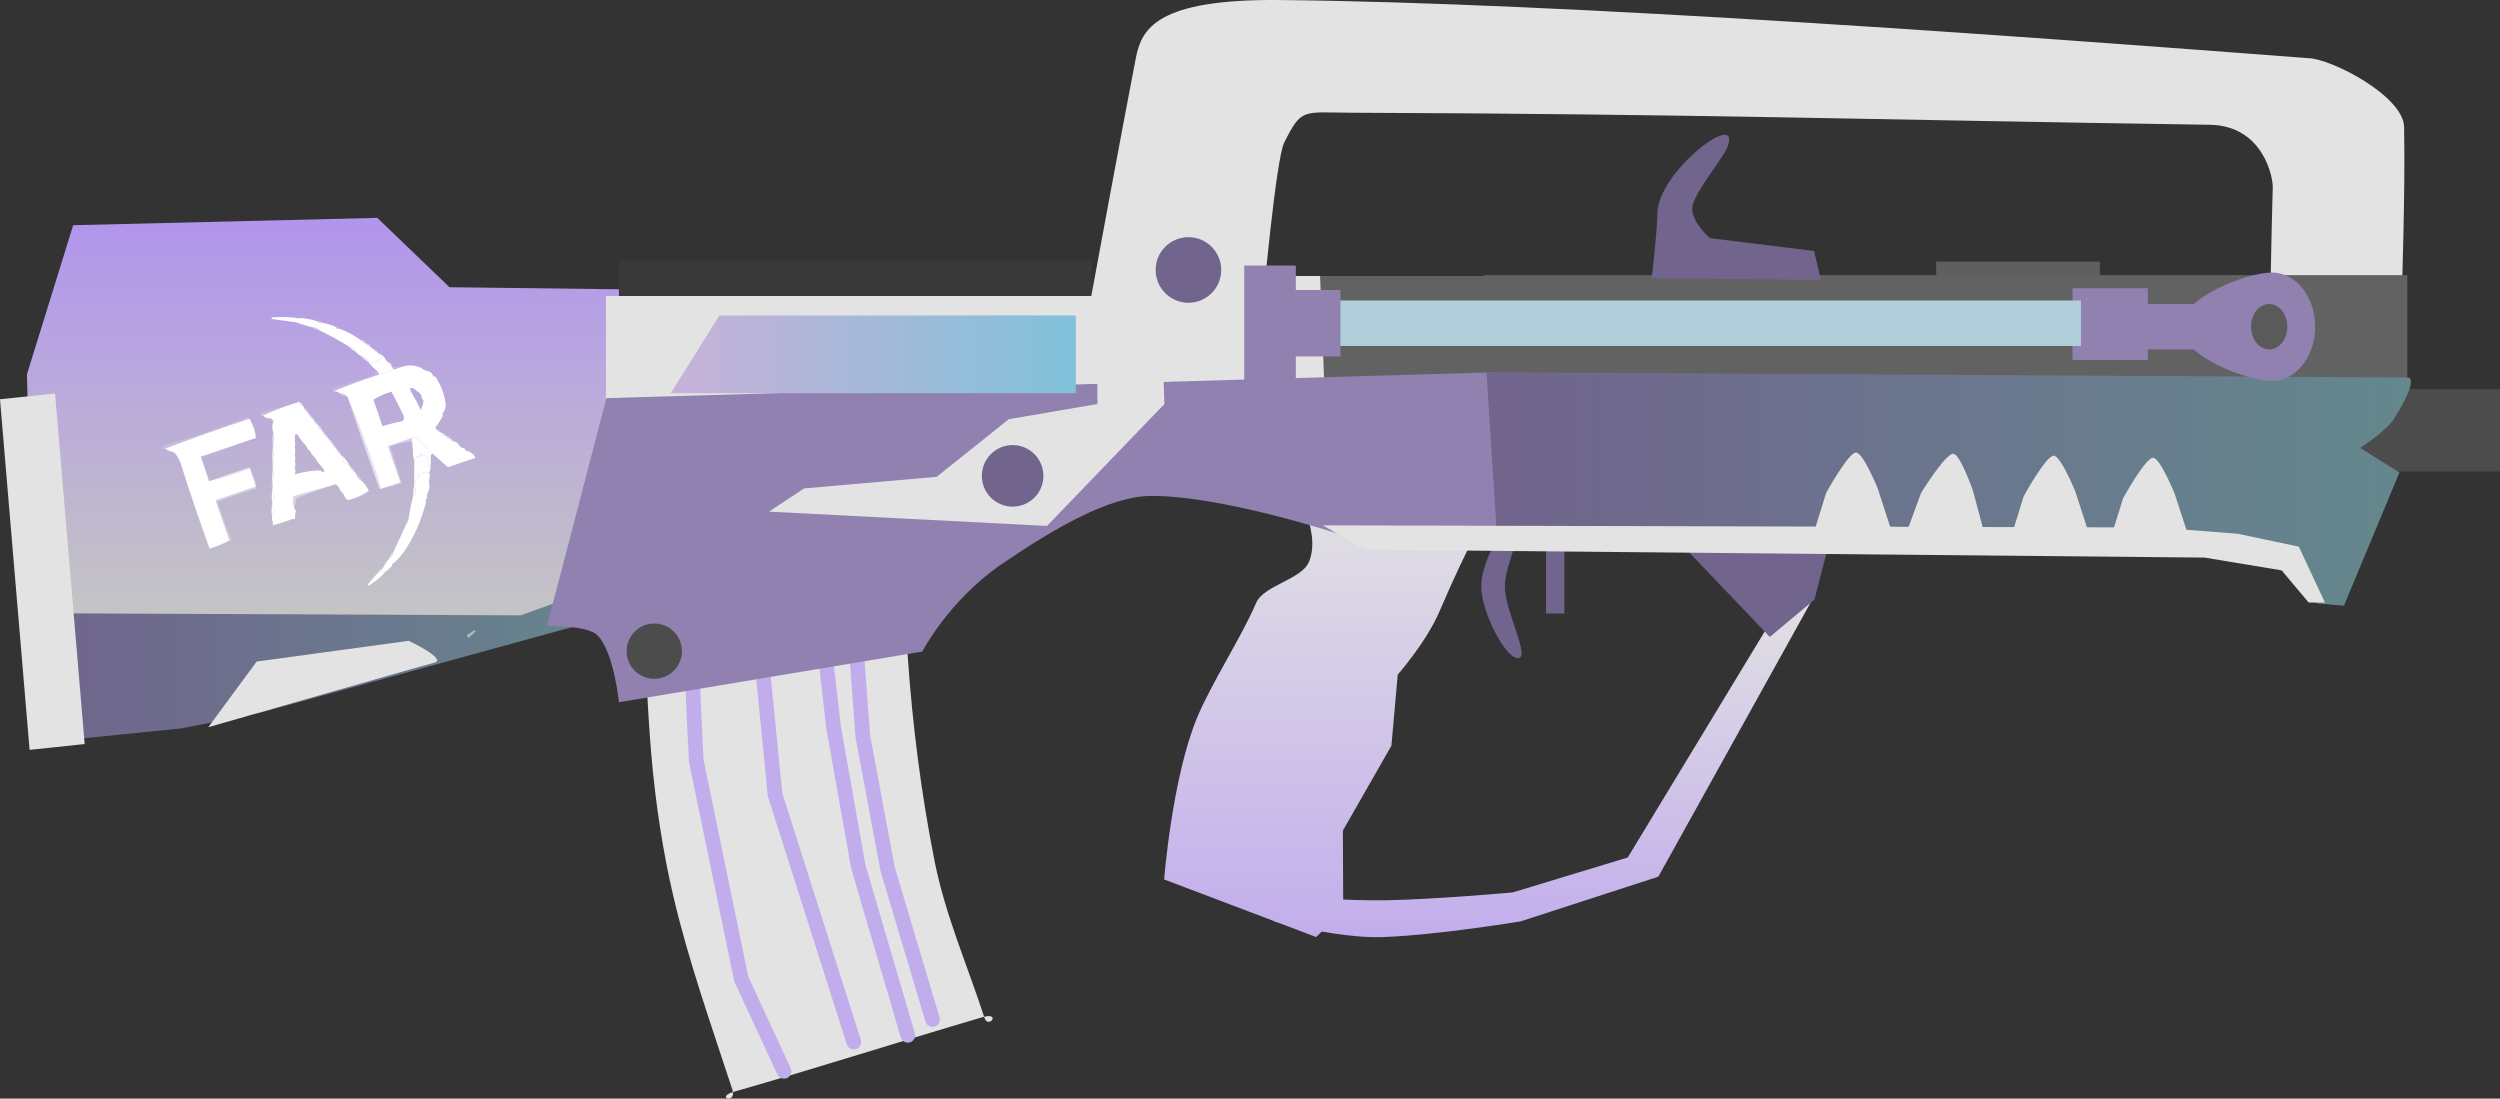 <svg version="1.1" xmlns="http://www.w3.org/2000/svg" xmlns:xlink="http://www.w3.org/1999/xlink" width="361.559" height="158.887" viewBox="0,0,361.559,158.887"><rect x="0" y="0" width="361.559" height="158.887" fill="#333333" stroke="none"/><defs><linearGradient x1="32" y1="216.5" x2="121" y2="216.5" gradientUnits="userSpaceOnUse" id="color-1"><stop offset="0" stop-color="#71648d"/><stop offset="1" stop-color="#64888d"/></linearGradient><linearGradient x1="78.737" y1="152.336" x2="78.737" y2="209.82" gradientUnits="userSpaceOnUse" id="color-2"><stop offset="0" stop-color="#b295ed"/><stop offset="1" stop-color="#c4c4c4"/></linearGradient><linearGradient x1="217.67" y1="190.008" x2="217.67" y2="256.338" gradientUnits="userSpaceOnUse" id="color-3"><stop offset="0" stop-color="#e3e3e3"/><stop offset="1" stop-color="#c2adec"/></linearGradient><linearGradient x1="250.708" y1="205.417" x2="250.708" y2="256.367" gradientUnits="userSpaceOnUse" id="color-4"><stop offset="0" stop-color="#e3e3e3"/><stop offset="1" stop-color="#c2adec"/></linearGradient><linearGradient x1="242.361" y1="191.538" x2="376.054" y2="191.538" gradientUnits="userSpaceOnUse" id="color-5"><stop offset="0" stop-color="#71648d"/><stop offset="1" stop-color="#64888d"/></linearGradient><linearGradient x1="124.384" y1="172.072" x2="182.965" y2="172.072" gradientUnits="userSpaceOnUse" id="color-6"><stop offset="0" stop-color="#c9b1d9"/><stop offset="1" stop-color="#80c1d9"/></linearGradient></defs><g transform="translate(-27.378,-120.826)"><g data-paper-data="{&quot;isPaintingLayer&quot;:true}" stroke-linejoin="miter" stroke-miterlimit="10" stroke-dasharray="" stroke-dashoffset="0" style="mix-blend-mode: normal"><g data-paper-data="{&quot;origPos&quot;:null}" fill-rule="nonzero" stroke-linecap="round"><path d="M158.34,175.723c3.267,0.135 -0.194,-3.013 0,0.326c-0.06,13.252 -0.601,26.571 0.325,39.834c0.694,9.922 1.951,19.809 3.905,29.615c1.537,7.696 4.691,14.858 7.16,22.455c0.561,1.835 2.594,-0.857 -0.325,0c-11.677,3.429 -23.831,7.331 -35.798,10.739c-2.993,0.851 0.417,1.937 -0.325,-0.325c-2.959,-9.051 -6.245,-18.291 -8.461,-27.662c-1.552,-6.528 -2.663,-13.834 -3.254,-20.828c-1.183,-14.004 -1.024,-28.132 -1.497,-42.177c-0.159,-4.415 0.004,-8.964 -0.26,-13.473c0.016,-1.079 -3.564,0.215 -0.325,0.325c12.936,0.42 25.783,0.627 38.858,1.172z" data-paper-data="{&quot;origPos&quot;:null}" fill="#e3e3e3" stroke="none" stroke-width="0"/><path d="M162.245,268.278l-6.509,-21.804l-3.58,-19.201l-1.302,-17.574l-0.651,-29.29" data-paper-data="{&quot;origPos&quot;:null}" fill="none" stroke="#c2adec" stroke-width="2.128"/><path d="M158.665,270.556l-7.16,-24.408l-3.58,-20.177l-2.929,-25.71v-22.13" data-paper-data="{&quot;origPos&quot;:null}" fill="none" stroke="#c2adec" stroke-width="2.128"/><path d="M150.855,271.532l-11.39,-35.798l-2.929,-29.615l-0.651,-28.639" data-paper-data="{&quot;origPos&quot;:null}" fill="none" stroke="#c2adec" stroke-width="2.128"/><path d="M140.766,275.763l-6.183,-13.343l-6.509,-31.568l-1.302,-27.337l0.325,-26.035" data-paper-data="{&quot;origPos&quot;:null}" fill="none" stroke="#c2adec" stroke-width="2.128"/></g><path d="M250.966,209.56v-10.244h2.656v10.244z" data-paper-data="{&quot;origPos&quot;:null}" fill="#71648d" fill-rule="nonzero" stroke="none" stroke-width="0" stroke-linecap="butt"/><path d="M245.017,205.696c0,3.507 3.783,10.317 1.897,10.317c-1.886,0 -5.312,-6.811 -5.312,-10.317c0,-3.507 2.667,-8.333 4.553,-8.333c1.886,0 -1.138,4.827 -1.138,8.333z" data-paper-data="{&quot;origPos&quot;:null}" fill="#71648d" fill-rule="nonzero" stroke="none" stroke-width="0" stroke-linecap="butt"/><g data-paper-data="{&quot;origPos&quot;:null}" fill-rule="nonzero" stroke="none" stroke-linecap="butt"><path d="M307.402,161.995v-3.333h23.667v3.333z" data-paper-data="{&quot;origPos&quot;:null}" fill="#5f5f5f" stroke-width="0"/><path d="M32.5,217.5l-0.5,-11.5l89,-1l-9,6l-47.02,12.908l-11.271,2.248l-18.208,1.844z" data-paper-data="{&quot;origPos&quot;:null}" fill="url(#color-1)" stroke-width="0"/><path d="M102.674,209.82l-70.591,-0.311l-0.805,-34.559l6.684,-21.552l43.984,-1.063l10.436,10.03l27.317,0.333l6.5,38.621z" data-paper-data="{&quot;origPos&quot;:null}" fill="url(#color-2)" stroke-width="0"/><path d="M116.886,166.917v-8.436h68.423v8.436z" data-paper-data="{&quot;origPos&quot;:null}" fill="#393939" stroke-width="0"/><path d="M115.011,179.57v-15.934h73.578v15.934z" data-paper-data="{&quot;origPos&quot;:null}" fill="#e3e3e3" stroke-width="0"/><path d="M355.728,163.831c0,0 0.137,-8.868 0.345,-15.935c0.041,-1.407 -1.371,-8.91 -9.12,-9.025c-49.199,-0.727 -74.77,-1.568 -123.979,-1.742c-7.235,-0.026 -7.318,-0.752 -9.869,4.316c-1.213,2.411 -3.123,23.712 -3.123,23.712l-24.886,-0.941c0,0 4.829,-26.193 6.555,-35.019c0.816,-4.17 2.95,-8.532 20.77,-8.366c41.391,0.387 107.492,5.252 148.863,8.414c3.366,0.122 13.688,5.497 13.783,9.924c0.195,9.08 -0.345,24.661 -0.345,24.661z" data-paper-data="{&quot;origPos&quot;:null}" fill="#e3e3e3" stroke-width="0"/><g data-paper-data="{&quot;origPos&quot;:null}" stroke-width="0"><path d="M195.736,248.014c0,0 1.163,-14.763 4.792,-23.452c2.077,-4.974 6.398,-11.602 8.525,-16.552c1.085,-2.525 6.544,-3.372 7.622,-5.9c2.018,-4.732 -2.812,-12.102 -2.812,-12.102l25.741,10.384c0,0 -1.961,3.972 -4.06,8.894c-1.86,4.362 -6.02,9.113 -6.02,9.113l-0.914,10.275l-7.019,12.275l0.05,11.686l-3.934,3.704z" data-paper-data="{&quot;origPos&quot;:null,&quot;origRot&quot;:0}" fill="url(#color-3)"/><path d="M211.629,254.078l1.897,-3.592c0,0 8.784,0.639 14.406,0.537c7.105,-0.129 18.205,-1.129 18.205,-1.129l16.652,-5.057l23.892,-39.42l3.105,1.566l-22.575,40.632l-19.918,6.463c0,0 -12.108,2.011 -20.1,2.277c-6.074,0.202 -15.564,-2.277 -15.564,-2.277z" data-paper-data="{&quot;origPos&quot;:null}" fill="url(#color-4)"/><path d="M283.336,212.941l-11.762,-12.327l20.108,-0.385l-1.897,7.319z" data-paper-data="{&quot;origPos&quot;:null}" fill="#71648d"/></g><path d="M194.265,177.69v-16.947h28.24v16.947z" data-paper-data="{&quot;origPos&quot;:null}" fill="#e3e3e3" stroke-width="0"/><path d="M218.87,175.592l-0.58,-14.849h24.282v14.164z" data-paper-data="{&quot;origPos&quot;:null}" fill="#626262" stroke-width="0"/><path d="M241.981,177.311v-16.694h133.55v16.694z" data-paper-data="{&quot;origPos&quot;:null}" fill="#626262" stroke-width="0"/><path d="M160.762,215.057l-43.873,7.328c0,0 -0.72,-7.263 -3.1,-9.672c-1.485,-1.502 -7.305,-1.35 -7.305,-1.35l8.601,-32.96l128.793,-3.749v23.902l-22.891,-0.506c0,0 -17.048,-5.621 -27.312,-5.495c-5.826,0.071 -13.784,4.629 -21.438,9.862c-7.654,5.232 -11.476,12.639 -11.476,12.639z" data-paper-data="{&quot;origPos&quot;:null}" fill="#9181b1" stroke-width="0"/><g data-paper-data="{&quot;origPos&quot;:null}" fill="none" stroke-width="1" font-family="sans-serif" font-weight="normal" font-size="12" text-anchor="start"/><path d="M365.667,189.004v-11.888h23.27v11.888z" data-paper-data="{&quot;origPos&quot;:null}" fill="#4c4c4c" stroke-width="0"/><path d="M243.878,198.342l-1.518,-23.687l133.345,0.767c0,0 1.597,0.073 -2.052,5.895c-1.216,1.941 -4.951,4.285 -4.951,4.285l5.69,3.561l-8.024,19.258l-3.89,-0.321l-5.951,-6.94l-11.516,-0.896l-27.195,0.159z" data-paper-data="{&quot;origPos&quot;:null}" fill="url(#color-5)" stroke-width="0"/><path d="M332.692,198.477l1.733,-5.588c0,0 3.189,-5.807 4.321,-5.859c1.013,-0.046 3.146,5.211 3.146,5.211l1.96,6.03z" data-paper-data="{&quot;origPos&quot;:null,&quot;origRot&quot;:0}" fill="#e3e3e3" stroke-width="0"/><path d="M318.325,198.171l1.733,-5.588c0,0 3.189,-5.807 4.321,-5.859c1.013,-0.046 3.146,5.211 3.146,5.211l1.96,6.03z" data-paper-data="{&quot;origPos&quot;:null,&quot;origRot&quot;:0}" fill="#e3e3e3" stroke-width="0"/><path d="M303.204,197.562l2.026,-5.488c0,0 3.492,-5.63 4.626,-5.622c1.014,0.007 2.866,5.37 2.866,5.37l1.637,6.126z" data-paper-data="{&quot;origPos&quot;:null,&quot;origRot&quot;:0}" fill="#e3e3e3" stroke-width="0"/><path d="M289.743,197.713l1.733,-5.588c0,0 3.189,-5.807 4.321,-5.859c1.013,-0.046 3.146,5.211 3.146,5.211l1.96,6.03z" data-paper-data="{&quot;origPos&quot;:null,&quot;origRot&quot;:0}" fill="#e3e3e3" stroke-width="0"/><path d="M224.758,200.32l-6.07,-3.518l120.628,0.308l11.693,0.911l8.834,1.866l3.777,8.085l-2.353,-0.007l-3.91,-4.651l-11.163,-1.849z" data-paper-data="{&quot;origPos&quot;:null}" fill="#e3e3e3" stroke-width="0"/><path d="M186.09,179.258v-19.996l9.061,0.625l0.625,19.371l-16.974,17.631l-40.219,-2.069l5.082,-3.357l19.175,-1.679l10.441,-8.339z" data-paper-data="{&quot;origPos&quot;:null}" fill="#e3e3e3" stroke-width="0"/><path d="M194.51,159.869c0,-2.619 2.123,-4.743 4.743,-4.743c2.619,0 4.743,2.123 4.743,4.743c0,2.619 -2.123,4.743 -4.743,4.743c-2.619,0 -4.743,-2.123 -4.743,-4.743z" data-paper-data="{&quot;origPos&quot;:null}" fill="#71648d" stroke-width="0"/><path d="M169.374,189.646c0,-2.459 1.993,-4.452 4.452,-4.452c2.459,0 4.452,1.993 4.452,4.452c0,2.459 -1.993,4.452 -4.452,4.452c-2.459,0 -4.452,-1.993 -4.452,-4.452z" data-paper-data="{&quot;origPos&quot;:null}" fill="#71648d" stroke-width="0"/><path d="M124.384,177.696l7.03,-11.248h51.551v11.248z" data-paper-data="{&quot;origPos&quot;:null}" fill="url(#color-6)" stroke-width="0"/><path d="M57.5,226l7,-9.5l22,-3c0,0 5.757,2.734 3.617,3.187c-1.034,0.218 -32.617,9.313 -32.617,9.313z" data-paper-data="{&quot;origPos&quot;:null}" fill="#e3e3e3" stroke-width="0"/><path d="M31.658,229.275l-4.28,-50.708l7.965,-0.842l4.28,50.708z" data-paper-data="{&quot;origPos&quot;:null,&quot;origRot&quot;:0}" fill="#e3e3e3" stroke-width="0"/><path d="M118,215c0,-2.209 1.791,-4 4,-4c2.209,0 4,1.791 4,4c0,2.209 -1.791,4 -4,4c-2.209,0 -4,-1.791 -4,-4z" data-paper-data="{&quot;origPos&quot;:null}" fill="#4c4c4c" stroke-width="0"/></g><path d="M289.735,157.128l1,4.2l-24.488,-0.281c0,0 0.821,-6.934 0.821,-9.264c0,-6.17 12.293,-15.346 10.137,-9.692c-0.617,1.618 -4.149,5.732 -4.978,8.234c-0.738,2.225 2.443,4.938 2.443,4.938z" data-paper-data="{&quot;origPos&quot;:null}" fill="#71648d" fill-rule="nonzero" stroke="none" stroke-width="0" stroke-linecap="butt"/><g data-paper-data="{&quot;origPos&quot;:null}" fill-rule="nonzero" stroke="none" stroke-width="0" stroke-linecap="butt"><path d="M342.849,168.079c0,-4.33 9.656,-7.841 13.109,-7.841c3.453,0 6.252,3.511 6.252,7.841c0,4.33 -2.799,7.841 -6.252,7.841c-3.453,0 -13.109,-3.511 -13.109,-7.841z" data-paper-data="{&quot;origPos&quot;:null}" fill="#9181b1"/><path d="M333.37,171.367v-6.576h15.731v6.576z" data-paper-data="{&quot;origPos&quot;:null}" fill="#9181b1"/><path d="M327.118,172.884v-10.37h10.891v10.37z" data-paper-data="{&quot;origPos&quot;:null}" fill="#9181b1"/><path d="M352.933,168.079c0,-1.816 1.174,-3.288 2.622,-3.288c1.448,0 2.622,1.472 2.622,3.288c0,1.816 -1.174,3.288 -2.622,3.288c-1.448,0 -2.622,-1.472 -2.622,-3.288z" data-paper-data="{&quot;origPos&quot;:null}" fill="#5a5a5a"/><path d="M214.382,170.861v-6.576h113.947v6.576z" data-paper-data="{&quot;origPos&quot;:null}" fill="#b1cfda"/><path d="M213.777,172.379v-9.612h7.462v9.612z" data-paper-data="{&quot;origPos&quot;:null}" fill="#9181b1"/><path d="M207.323,176.426v-17.2h7.462v17.2z" data-paper-data="{&quot;origPos&quot;:null}" fill="#9181b1"/></g><g fill="#ffffff" fill-rule="evenodd" stroke="none" stroke-width="1" stroke-linecap="butt"><path d="M70.493,166.823c-0.307,0.105 -0.408,0.311 -0.304,0.618c-1.19,-0.162 -2.389,-0.325 -3.595,-0.489c0.059,-0.077 0.119,-0.155 0.178,-0.232c1.325,-0.074 2.565,-0.039 3.72,0.104z" opacity="0.989"/><path d="M73.215,167.267c0.293,-0.01 0.55,0.074 0.771,0.251c-0.33,0.103 -0.587,0.019 -0.771,-0.251z" opacity="0.616"/><path d="M72.297,168.094c0.446,0.006 0.84,0.157 1.183,0.454c-0.446,-0.006 -0.84,-0.157 -1.183,-0.454z" opacity="0.365"/><path d="M70.493,166.823c0.942,0.006 1.849,0.154 2.722,0.444c0.184,0.271 0.441,0.355 0.771,0.251c0.656,0.11 1.29,0.294 1.902,0.552c0.105,0.307 0.311,0.408 0.618,0.304c1.053,0.39 2.031,0.914 2.935,1.571c0.207,0.315 0.499,0.501 0.876,0.559c0.136,0.28 0.36,0.433 0.67,0.457c0.069,0.238 0.223,0.357 0.464,0.356c0.069,0.238 0.223,0.357 0.464,0.356c0.069,0.238 0.223,0.357 0.464,0.356c0.119,0.241 0.146,0.489 0.082,0.743c-0.578,0.231 -1.133,0.449 -1.663,0.652c-0.017,-0.051 -0.035,-0.102 -0.052,-0.154c-0.285,-0.488 -0.681,-0.81 -1.186,-0.967c-0.287,-0.142 -0.527,-0.346 -0.722,-0.611c-0.202,-0.406 -0.511,-0.643 -0.928,-0.712c-1.429,-0.874 -2.906,-1.685 -4.428,-2.434c-0.343,-0.297 -0.737,-0.448 -1.183,-0.454c-0.718,-0.171 -1.421,-0.389 -2.108,-0.653c-0.105,-0.307 -0.003,-0.513 0.304,-0.618z" opacity="0.998"/><path d="M75.888,168.07c0.24,0.033 0.446,0.134 0.618,0.304c-0.307,0.105 -0.513,0.003 -0.618,-0.304z" opacity="0.306"/><path d="M79.441,169.945c0.377,0.057 0.669,0.244 0.876,0.559c-0.377,-0.057 -0.669,-0.244 -0.876,-0.559z" opacity="0.722"/><path d="M77.908,170.981c0.417,0.069 0.727,0.307 0.928,0.712c-0.364,-0.153 -0.673,-0.391 -0.928,-0.712z" opacity="0.937"/><path d="M80.317,170.504c0.31,0.025 0.534,0.177 0.67,0.457c-0.31,-0.025 -0.534,-0.177 -0.67,-0.457z" opacity="0.588"/><path d="M80.987,170.961c0.241,-0.001 0.395,0.118 0.464,0.356c-0.241,0.001 -0.395,-0.118 -0.464,-0.356z" opacity="0.125"/><path d="M79.559,172.304c0.505,0.157 0.901,0.479 1.186,0.967c-0.451,-0.24 -0.846,-0.562 -1.186,-0.967z" opacity="0.69"/><path d="M81.451,171.317c0.241,-0.001 0.395,0.118 0.464,0.356c-0.241,0.001 -0.395,-0.118 -0.464,-0.356z" opacity="0.247"/><path d="M81.915,171.673c0.241,-0.001 0.395,0.118 0.464,0.356c-0.241,0.001 -0.395,-0.118 -0.464,-0.356z" opacity="0.086"/><path d="M83.154,172.794c0.329,0.086 0.57,0.29 0.722,0.611c-0.329,-0.086 -0.57,-0.29 -0.722,-0.611z" opacity="0.102"/><path d="M82.379,172.029c0.32,0.179 0.578,0.434 0.775,0.765c0.152,0.321 0.393,0.525 0.722,0.611c0.017,0.051 0.035,0.102 0.052,0.154c0.073,0.282 0.211,0.521 0.415,0.716c-0.717,0.244 -1.433,0.488 -2.15,0.732c-0.088,-0.381 -0.296,-0.653 -0.621,-0.817c-0.258,-0.255 -0.516,-0.51 -0.775,-0.765c0.53,-0.203 1.085,-0.421 1.663,-0.652c0.064,-0.254 0.037,-0.502 -0.082,-0.743z" opacity="0.983"/><path d="M63.457,181.389c-4.139,1.353 -8.217,2.799 -12.234,4.339c-0.236,0.077 -0.347,0.001 -0.335,-0.229c0.157,-0.158 0.345,-0.279 0.562,-0.363c3.911,-1.107 7.75,-2.415 11.518,-3.924c0.207,-0.047 0.37,0.012 0.489,0.176z" opacity="0.17"/><path d="M70.675,178.93c-1.836,0.569 -3.611,1.231 -5.323,1.985c-0.423,0.021 -0.476,-0.132 -0.157,-0.461c1.845,-0.518 3.672,-1.026 5.48,-1.524z" opacity="0.175"/><path d="M81.572,174.19c0.326,0.164 0.533,0.436 0.621,0.817c-2.246,0.709 -4.429,1.51 -6.552,2.403c-0.285,-0.214 -0.235,-0.402 0.15,-0.565c2,-0.488 3.954,-1.125 5.862,-1.911c0.018,-0.295 -0.009,-0.543 -0.082,-0.743z" opacity="0.152"/><path d="M83.928,173.558c0.177,0.07 0.331,0.189 0.464,0.356c0.362,-0.009 0.704,-0.011 1.026,-0.007c-0.358,0.122 -0.717,0.244 -1.075,0.366c-0.204,-0.195 -0.342,-0.433 -0.415,-0.716z" opacity="0.192"/><path d="M75.642,177.41c2.122,-0.894 4.306,-1.695 6.552,-2.403c0.717,-0.244 1.433,-0.488 2.15,-0.732c0.358,-0.122 0.717,-0.244 1.075,-0.366c1.034,-0.371 2.027,-0.309 2.977,0.186c0.241,0.204 0.515,0.339 0.824,0.405c0.31,0.025 0.534,0.177 0.67,0.457c0.069,0.238 0.223,0.357 0.464,0.356c0.767,1.152 1.254,2.414 1.461,3.787c0.06,0.459 -0.023,0.887 -0.248,1.284c-0.191,0.146 -0.241,0.335 -0.15,0.565c-0.304,0.617 -0.677,1.201 -1.117,1.752c0.091,0.086 0.178,0.171 0.258,0.255c0.136,0.28 0.36,0.433 0.67,0.457c0.136,0.28 0.36,0.433 0.67,0.457c0.136,0.28 0.36,0.433 0.67,0.457c0.069,0.238 0.223,0.357 0.464,0.356c0.31,0.025 0.534,0.177 0.67,0.457c0.207,0.315 0.499,0.501 0.876,0.559c0.069,0.238 0.223,0.357 0.464,0.356c0.513,0.186 0.883,0.517 1.11,0.993c-1.37,0.446 -2.702,0.899 -3.993,1.36c-0.703,-0.627 -1.4,-1.247 -2.09,-1.859c-0.918,-0.792 -1.779,-1.642 -2.582,-2.548c-0.205,0.07 -0.41,0.14 -0.614,0.209c-1.126,0.384 -2.253,0.767 -3.379,1.151c0.593,1.741 1.186,3.481 1.779,5.222c-0.717,0.244 -1.433,0.488 -2.15,0.732c-0.205,0.07 -0.41,0.14 -0.614,0.209c-1.452,-4.594 -3.089,-9.064 -4.911,-13.41c-0.102,0.035 -0.171,0.001 -0.206,-0.101c-0.276,-0.264 -0.601,-0.381 -0.977,-0.353c-0.103,-0.136 -0.241,-0.204 -0.412,-0.203c-0.12,-0.016 -0.24,-0.033 -0.359,-0.049zM84.056,177.457c0.035,0.102 0.07,0.205 0.105,0.307c0.516,1.049 1.036,2.072 1.559,3.068c0.15,0.329 0.11,0.628 -0.122,0.899c-0.977,0.194 -1.95,0.439 -2.92,0.737c-0.434,-1.327 -0.87,-2.607 -1.308,-3.839c0.829,-0.524 1.724,-0.915 2.686,-1.172zM87.131,176.924c0.313,0.242 0.623,0.48 0.928,0.712c0.067,0.167 0.17,0.303 0.311,0.408c-0.072,0.219 -0.002,0.423 0.209,0.614c0.017,0.051 0.035,0.102 0.052,0.154c-0.056,0.463 -0.19,0.909 -0.402,1.337c-0.444,-0.963 -0.929,-1.884 -1.455,-2.761c-0.078,-0.154 -0.105,-0.316 -0.08,-0.487c0.142,0.08 0.288,0.088 0.436,0.023z"/><path d="M63.457,181.389c0.519,0.852 0.833,1.773 0.942,2.764c-2.662,0.907 -5.324,1.814 -7.986,2.72c0.401,1.177 0.802,2.355 1.203,3.532c1.97,-0.501 3.933,-1.112 5.888,-1.834c0.296,0.87 0.593,1.741 0.889,2.611c-1.945,0.663 -3.891,1.325 -5.836,1.988c0.663,1.945 1.325,3.891 1.988,5.836c-0.909,0.474 -1.864,0.856 -2.866,1.148c-1.374,-3.812 -2.682,-7.652 -3.924,-11.518c-0.208,-0.918 -0.589,-1.703 -1.144,-2.353c-0.486,-0.138 -0.949,-0.323 -1.389,-0.555c4.017,-1.539 8.095,-2.986 12.234,-4.339z"/><path d="M70.675,178.93c0.057,0.357 0.246,0.579 0.569,0.663c0.088,0.381 0.295,0.653 0.621,0.817c0.144,0.502 0.438,0.859 0.879,1.072c0.017,0.051 0.035,0.102 0.052,0.154c0.057,0.357 0.246,0.579 0.569,0.663c0.063,0.409 0.27,0.681 0.621,0.817c0.144,0.502 0.438,0.859 0.879,1.072c0.017,0.051 0.035,0.102 0.052,0.154c0.057,0.357 0.246,0.579 0.569,0.663c0.088,0.381 0.296,0.653 0.621,0.817c0.088,0.381 0.296,0.653 0.621,0.817c0.053,0.264 0.183,0.477 0.389,0.639c-0.108,0.09 -0.184,0.201 -0.229,0.335c0.348,0.171 0.691,0.34 1.029,0.506c0.144,0.502 0.438,0.859 0.879,1.072c0.017,0.051 0.035,0.102 0.052,0.154c0.152,0.488 0.445,0.845 0.879,1.072c0.407,0.402 0.735,0.862 0.984,1.379c-0.857,0.628 -1.846,1.079 -2.967,1.353c-0.233,-0.094 -0.405,-0.264 -0.516,-0.51c-0.088,-0.381 -0.296,-0.653 -0.621,-0.817c-0.017,-0.051 -0.035,-0.102 -0.052,-0.154c-0.134,-0.346 -0.341,-0.618 -0.621,-0.817c-2.013,0.568 -4.044,1.146 -6.094,1.733c-0.154,0.629 -0.116,1.245 0.115,1.846c0.049,0.089 0.127,0.148 0.232,0.178c-0.117,0.431 -0.165,0.876 -0.145,1.335c-0.088,-0.065 -0.182,-0.09 -0.283,-0.075c-0.965,0.357 -1.947,0.663 -2.944,0.917c0.064,-0.254 0.037,-0.502 -0.082,-0.743c-0.049,-0.173 -0.05,-0.344 -0.003,-0.513c0.039,-0.295 0.183,-0.544 0.431,-0.747c-0.223,-0.334 -0.354,-0.718 -0.392,-1.152c-0.017,-0.051 -0.035,-0.102 -0.052,-0.154c0.123,-0.253 0.266,-0.502 0.431,-0.747c-0.223,-0.334 -0.354,-0.718 -0.392,-1.152c0.016,-0.12 0.033,-0.24 0.049,-0.359c0.088,-0.213 0.069,-0.435 -0.056,-0.667c0.221,-0.557 0.252,-1.138 0.091,-1.745c-0.017,-0.051 -0.035,-0.102 -0.052,-0.154c0.168,-0.5 0.164,-1.013 -0.01,-1.539c0.204,-0.264 0.219,-0.555 0.046,-0.873c-0.017,-0.051 -0.035,-0.102 -0.052,-0.154c0.127,-0.217 0.16,-0.457 0.098,-0.719c0.082,-0.617 0.095,-1.25 0.039,-1.899c-0.139,-0.439 -0.177,-0.884 -0.111,-1.333c0.189,-0.271 0.17,-0.493 -0.056,-0.667c-0.146,-0.191 -0.335,-0.241 -0.565,-0.15c-0.303,-0.064 -0.577,-0.199 -0.824,-0.405c1.712,-0.754 3.487,-1.415 5.323,-1.985zM70.398,183.652c0.341,0.618 0.755,1.163 1.242,1.634c0.134,0.346 0.341,0.618 0.621,0.817c0.134,0.346 0.341,0.618 0.621,0.817c0.341,0.618 0.755,1.163 1.242,1.634c0.052,0.154 0.105,0.307 0.157,0.461c-0.102,0.035 -0.205,0.07 -0.307,0.105c-0.07,-0.205 -0.207,-0.272 -0.412,-0.203c-0.096,-0.111 -0.216,-0.127 -0.359,-0.049c-1.113,0.075 -2.189,0.27 -3.229,0.586c0.153,-0.271 0.168,-0.562 0.046,-0.873c-0.017,-0.051 -0.035,-0.102 -0.052,-0.154c0.153,-0.271 0.168,-0.562 0.046,-0.873c0.095,-0.34 0.093,-0.682 -0.007,-1.026c0.1,-0.328 0.098,-0.67 -0.007,-1.026c0.1,-0.328 0.098,-0.67 -0.007,-1.026c0.102,-0.156 0.101,-0.327 -0.003,-0.513c0.089,-0.102 0.131,-0.23 0.126,-0.386c0.088,0.065 0.182,0.09 0.283,0.075z" opacity="0.999"/><path d="M70.675,178.93c0.287,0.122 0.476,0.343 0.569,0.663c-0.322,-0.085 -0.512,-0.306 -0.569,-0.663z" opacity="0.639"/><path d="M76.001,177.459c0.171,-0.001 0.308,0.066 0.412,0.203c-0.205,0.07 -0.342,0.002 -0.412,-0.203z" opacity="0.008"/><path d="M76.413,177.661c0.376,-0.029 0.701,0.089 0.977,0.353c-0.376,0.029 -0.701,-0.089 -0.977,-0.353z" opacity="0.573"/><path d="M66.175,181.32c0.231,-0.091 0.419,-0.041 0.565,0.15c-0.231,0.091 -0.419,0.041 -0.565,-0.15z" opacity="0.314"/><path d="M88.395,174.093c0.376,-0.071 0.65,0.064 0.824,0.405c-0.308,-0.066 -0.583,-0.201 -0.824,-0.405z" opacity="0.008"/><path d="M66.741,181.47c0.226,0.174 0.244,0.396 0.056,0.667c-0.087,-0.221 -0.105,-0.443 -0.056,-0.667z" opacity="0.227"/><path d="M71.243,179.593c0.28,0.198 0.487,0.471 0.621,0.817c-0.326,-0.164 -0.533,-0.436 -0.621,-0.817z" opacity="0.392"/><path d="M52.611,186.283c0.555,0.65 0.936,1.434 1.144,2.353c-0.383,-0.766 -0.764,-1.551 -1.144,-2.353z" opacity="0.056"/><path d="M71.865,180.41c0.338,0.302 0.631,0.66 0.879,1.072c-0.442,-0.212 -0.735,-0.57 -0.879,-1.072z" opacity="0.482"/><path d="M89.889,174.956c0.241,-0.001 0.395,0.118 0.464,0.356c-0.241,0.001 -0.395,-0.118 -0.464,-0.356z" opacity="0.067"/><path d="M64.398,184.153c-2.532,1.033 -5.125,1.974 -7.78,2.822c0.408,1.154 0.792,2.28 1.151,3.379c-0.051,0.017 -0.102,0.035 -0.154,0.052c-0.401,-1.177 -0.802,-2.355 -1.203,-3.532c2.662,-0.907 5.324,-1.814 7.986,-2.72z" opacity="0.082"/><path d="M66.908,183.47c0.056,0.649 0.043,1.281 -0.039,1.899c-0.193,-0.656 -0.18,-1.288 0.039,-1.899z" opacity="0.404"/><path d="M86.72,176.721c0.171,-0.001 0.308,0.066 0.412,0.203c-0.148,0.065 -0.294,0.058 -0.436,-0.023c-0.025,0.171 0.002,0.333 0.08,0.487c-0.118,-0.031 -0.204,-0.116 -0.258,-0.255c-0.026,-0.199 0.042,-0.337 0.203,-0.412z" opacity="0.09"/><path d="M87.131,176.924c0.523,-0.073 0.833,0.164 0.928,0.712c-0.305,-0.232 -0.615,-0.47 -0.928,-0.712z" opacity="0.992"/><path d="M72.796,181.636c0.234,0.165 0.424,0.386 0.569,0.663c-0.322,-0.085 -0.512,-0.306 -0.569,-0.663z" opacity="0.655"/><path d="M84.056,177.457c0.883,-0.356 1.771,-0.601 2.663,-0.736c-0.161,0.075 -0.228,0.213 -0.203,0.412c0.055,0.138 0.141,0.223 0.258,0.255c0.404,1.095 0.873,2.135 1.406,3.121c-0.026,0.133 -0.103,0.244 -0.229,0.335c-0.586,0.285 -1.192,0.52 -1.817,0.705c-0.057,-0.309 -0.195,-0.547 -0.415,-0.716c-0.327,-1.146 -0.847,-2.169 -1.559,-3.068c-0.035,-0.102 -0.07,-0.205 -0.105,-0.307z" opacity="0.99"/><path d="M70.398,183.652c-0.101,0.015 -0.195,-0.01 -0.283,-0.075c0.005,0.155 -0.037,0.284 -0.126,0.386c-0.052,-0.154 -0.105,-0.307 -0.157,-0.461c0.247,-0.121 0.435,-0.071 0.565,0.15z" opacity="0.133"/><path d="M73.365,182.299c0.28,0.198 0.487,0.471 0.621,0.817c-0.351,-0.136 -0.558,-0.408 -0.621,-0.817z" opacity="0.757"/><path d="M66.869,185.369c0.062,0.262 0.029,0.502 -0.098,0.719c-0.14,-0.275 -0.107,-0.514 0.098,-0.719z" opacity="0.322"/><path d="M88.37,178.044c0.259,0.162 0.328,0.367 0.209,0.614c-0.211,-0.191 -0.281,-0.396 -0.209,-0.614z" opacity="0.471"/><path d="M69.993,184.476c0.105,0.356 0.107,0.698 0.007,1.026c-0.162,-0.356 -0.165,-0.698 -0.007,-1.026z" opacity="0.169"/><path d="M73.986,183.116c0.338,0.302 0.631,0.66 0.879,1.072c-0.442,-0.212 -0.735,-0.57 -0.879,-1.072z" opacity="0.537"/><path d="M84.161,177.764c0.713,0.899 1.232,1.922 1.559,3.068c-0.523,-0.996 -1.043,-2.019 -1.559,-3.068z" opacity="0.082"/><path d="M86.775,177.388c0.526,0.877 1.011,1.798 1.455,2.761c0.211,-0.428 0.345,-0.874 0.402,-1.337c0.096,0.203 0.14,0.416 0.132,0.64c-0.03,0.452 -0.225,0.804 -0.583,1.056c-0.533,-0.985 -1.002,-2.026 -1.406,-3.121z" opacity="0.216"/><path d="M66.823,186.241c0.173,0.318 0.158,0.609 -0.046,0.873c-0.122,-0.31 -0.107,-0.601 0.046,-0.873z" opacity="0.643"/><path d="M70,185.502c0.105,0.356 0.107,0.698 0.007,1.026c-0.162,-0.356 -0.165,-0.698 -0.007,-1.026z" opacity="0.18"/><path d="M63.451,188.418c0.017,0.051 0.035,0.102 0.052,0.154c-1.955,0.722 -3.918,1.334 -5.888,1.834c0.051,-0.017 0.102,-0.035 0.154,-0.052c1.889,-0.686 3.783,-1.332 5.682,-1.936z" opacity="0.576"/><path d="M71.64,185.286c0.326,0.164 0.533,0.436 0.621,0.817c-0.28,-0.198 -0.487,-0.471 -0.621,-0.817z" opacity="0.2"/><path d="M66.778,187.114c0.174,0.526 0.178,1.039 0.01,1.539c-0.106,-0.527 -0.109,-1.04 -0.01,-1.539z" opacity="0.435"/><path d="M74.918,184.341c0.287,0.122 0.476,0.343 0.569,0.663c-0.322,-0.085 -0.512,-0.306 -0.569,-0.663z" opacity="0.682"/><path d="M77.596,178.115c1.822,4.347 3.459,8.817 4.911,13.41c-0.103,0.122 -0.214,0.046 -0.335,-0.229c-1.576,-4.376 -3.102,-8.77 -4.576,-13.182z" opacity="0.605"/><path d="M84.056,177.457c-0.962,0.257 -1.857,0.648 -2.686,1.172c0.438,1.232 0.874,2.512 1.308,3.839c0.969,-0.298 1.943,-0.544 2.92,-0.737c0.232,-0.271 0.273,-0.57 0.122,-0.899c0.22,0.168 0.359,0.407 0.415,0.716c-1.097,0.544 -2.257,0.996 -3.48,1.357c-0.531,-1.477 -1.012,-2.97 -1.44,-4.48c0.893,-0.531 1.84,-0.854 2.841,-0.968z" opacity="0.377"/><path d="M72.261,186.103c0.326,0.164 0.533,0.436 0.621,0.817c-0.28,-0.198 -0.487,-0.471 -0.621,-0.817z" opacity="0.165"/><path d="M75.486,185.004c0.28,0.198 0.487,0.471 0.621,0.817c-0.326,-0.164 -0.533,-0.436 -0.621,-0.817z" opacity="0.478"/><path d="M91.567,180.383c0.091,0.231 0.041,0.419 -0.15,0.565c-0.091,-0.231 -0.041,-0.419 0.15,-0.565z" opacity="0.016"/><path d="M70.013,187.554c0.122,0.31 0.107,0.601 -0.046,0.873c-0.122,-0.31 -0.107,-0.601 0.046,-0.873z" opacity="0.216"/><path d="M66.84,188.806c0.16,0.607 0.13,1.188 -0.091,1.745c-0.073,-0.601 -0.043,-1.182 0.091,-1.745z" opacity="0.827"/><path d="M76.107,185.821c0.28,0.198 0.487,0.471 0.621,0.817c-0.326,-0.164 -0.533,-0.436 -0.621,-0.817z" opacity="0.584"/><path d="M70.02,188.58c0.122,0.31 0.107,0.601 -0.046,0.873c-0.122,-0.31 -0.107,-0.601 0.046,-0.873z" opacity="0.243"/><path d="M69.974,189.453c1.039,-0.315 2.115,-0.511 3.229,-0.586c-1.1,0.266 -2.21,0.53 -3.33,0.791c-0.013,-0.1 0.021,-0.168 0.101,-0.206z" opacity="0.12"/><path d="M66.749,190.551c0.125,0.232 0.143,0.454 0.056,0.667c-0.064,0.033 -0.124,0.025 -0.18,-0.024c0.022,-0.231 0.063,-0.445 0.124,-0.642z" opacity="0.431"/><path d="M76.728,186.638c0.493,0.398 0.889,0.891 1.19,1.48c-0.339,-0.167 -0.682,-0.335 -1.029,-0.506c0.044,-0.134 0.121,-0.245 0.229,-0.335c-0.206,-0.162 -0.336,-0.375 -0.389,-0.639z" opacity="0.984"/><path d="M73.562,188.916c0.205,-0.07 0.342,-0.002 0.412,0.203c-0.171,0.001 -0.308,-0.066 -0.412,-0.203z" opacity="0.004"/><path d="M90.557,182.956c0.31,0.025 0.534,0.177 0.67,0.457c-0.31,-0.025 -0.534,-0.177 -0.67,-0.457z" opacity="0.384"/><path d="M74.124,188.553c0.233,0.094 0.405,0.264 0.516,0.51c-0.051,0.017 -0.102,0.035 -0.154,0.052c-0.035,-0.102 -0.103,-0.136 -0.206,-0.101c-0.052,-0.154 -0.105,-0.307 -0.157,-0.461z" opacity="0.161"/><path d="M91.227,183.413c0.31,0.025 0.534,0.177 0.67,0.457c-0.31,-0.025 -0.534,-0.177 -0.67,-0.457z" opacity="0.537"/><path d="M86.871,184.211c0.18,0.552 0.252,1.099 0.216,1.64c-0.159,-0.361 -0.229,-0.737 -0.213,-1.127c-0.12,-0.016 -0.24,-0.033 -0.359,-0.049c-0.973,0.163 -1.887,0.417 -2.74,0.762c0.544,1.784 1.111,3.533 1.702,5.248c-0.781,0.321 -1.566,0.531 -2.356,0.631c0.717,-0.244 1.433,-0.488 2.15,-0.732c-0.593,-1.741 -1.186,-3.481 -1.779,-5.222c1.126,-0.384 2.253,-0.767 3.379,-1.151z" opacity="0.393"/><path d="M77.918,188.118c0.338,0.302 0.631,0.66 0.879,1.072c-0.442,-0.212 -0.735,-0.57 -0.879,-1.072z" opacity="0.573"/><path d="M91.897,183.87c0.31,0.025 0.534,0.177 0.67,0.457c-0.31,-0.025 -0.534,-0.177 -0.67,-0.457z" opacity="0.557"/><path d="M63.451,188.418c0.258,0.423 0.475,0.892 0.651,1.407c0.213,0.559 0.319,1.123 0.319,1.691c-1.882,0.533 -3.75,1.169 -5.606,1.91c0.574,1.847 1.244,3.646 2.011,5.4c-0.044,0.252 -0.137,0.312 -0.281,0.181c-0.663,-1.945 -1.325,-3.891 -1.988,-5.836c1.945,-0.663 3.891,-1.325 5.836,-1.988c-0.296,-0.87 -0.593,-1.741 -0.889,-2.611c-0.017,-0.051 -0.035,-0.102 -0.052,-0.154z" opacity="0.323"/><path d="M66.756,191.578c0.039,0.433 0.169,0.817 0.392,1.152c-0.165,0.245 -0.309,0.494 -0.431,0.747c-0.056,-0.649 -0.043,-1.281 0.039,-1.899z"/><path d="M86.871,184.211c0.205,-0.07 0.41,-0.14 0.614,-0.209c0.803,0.907 1.664,1.756 2.582,2.548c-0.195,-0.122 -0.323,-0.078 -0.384,0.131c0.031,0.712 0.01,1.405 -0.063,2.078c-0.103,-0.723 -0.347,-1.439 -0.732,-2.15c-0.154,0.052 -0.307,0.105 -0.461,0.157c-0.236,-0.596 -0.313,-0.57 -0.23,0.078c-0.171,0.001 -0.342,0.002 -0.513,0.003c-0.163,0.204 -0.29,0.419 -0.381,0.644c-0.18,-0.552 -0.252,-1.099 -0.216,-1.64c0.036,-0.542 -0.036,-1.088 -0.216,-1.64z"/><path d="M92.567,184.328c0.241,-0.001 0.395,0.118 0.464,0.356c-0.241,0.001 -0.395,-0.118 -0.464,-0.356z" opacity="0.322"/><path d="M75.935,190.85c-1.873,0.625 -3.758,1.296 -5.656,2.012c-0.158,0.516 -0.266,1.038 -0.323,1.567c-0.231,-0.601 -0.269,-1.217 -0.115,-1.846c2.05,-0.587 4.082,-1.165 6.094,-1.733z" opacity="0.404"/><path d="M78.85,189.343c0.391,0.26 0.684,0.617 0.879,1.072c-0.434,-0.226 -0.728,-0.584 -0.879,-1.072z" opacity="0.424"/><path d="M75.935,190.85c0.28,0.198 0.487,0.471 0.621,0.817c-0.326,-0.164 -0.533,-0.436 -0.621,-0.817z" opacity="0.024"/><path d="M66.769,193.63c0.039,0.433 0.169,0.817 0.392,1.152c-0.248,0.203 -0.392,0.452 -0.431,0.747c-0.124,-0.65 -0.111,-1.282 0.039,-1.899z"/><path d="M76.608,191.821c0.326,0.164 0.533,0.436 0.621,0.817c-0.28,-0.198 -0.487,-0.471 -0.621,-0.817z" opacity="0.251"/><path d="M89.621,188.759c-0.068,0.137 -0.135,0.274 -0.203,0.412c-0.505,-0.073 -1.001,-0.018 -1.487,0.164c0.078,0.154 0.105,0.316 0.08,0.487c-0.069,-0.034 -0.137,-0.068 -0.206,-0.101c0.107,0.649 0.005,0.684 -0.307,0.105c0.067,0.41 -0.007,0.778 -0.224,1.105c0.009,-1.16 0.019,-2.306 0.029,-3.438c0.09,-0.225 0.217,-0.44 0.381,-0.644c0.171,-0.001 0.342,-0.002 0.513,-0.003c-0.083,-0.649 -0.006,-0.675 0.23,-0.078c0.154,-0.052 0.307,-0.105 0.461,-0.157c0.385,0.711 0.63,1.428 0.732,2.15z" opacity="0.992"/><path d="M66.734,196.041c0.119,0.241 0.146,0.489 0.082,0.743c0.998,-0.254 1.979,-0.56 2.944,-0.917c-0.943,0.491 -1.95,0.891 -3.019,1.2c-0.162,-0.356 -0.165,-0.698 -0.007,-1.026z" opacity="0.039"/><path d="M80.713,191.794c0.293,-0.013 0.387,0.098 0.284,0.332c-1.06,0.502 -2.143,0.842 -3.251,1.022c1.121,-0.274 2.11,-0.726 2.967,-1.353z" opacity="0.043"/><path d="M89.621,188.759c0.122,0.31 0.107,0.601 -0.046,0.873c-0.052,-0.154 -0.105,-0.307 -0.157,-0.461c0.068,-0.137 0.135,-0.274 0.203,-0.412z" opacity="0.098"/><path d="M89.575,189.632c0.112,0.432 0.08,0.842 -0.095,1.232c-0.112,-0.432 -0.08,-0.842 0.095,-1.232z" opacity="0.063"/><path d="M87.275,190.93c0.185,0.469 0.266,0.956 0.24,1.461c-0.176,-0.128 -0.304,-0.085 -0.384,0.131c0.002,-0.547 0.05,-1.077 0.143,-1.591z" opacity="0.925"/><path d="M89.334,191.942c0.075,0.347 0.009,0.655 -0.199,0.925c-0.075,-0.347 -0.009,-0.655 0.199,-0.925z" opacity="0.039"/><path d="M89.134,192.867c0.091,0.231 0.041,0.419 -0.15,0.565c-0.091,-0.231 -0.041,-0.419 0.15,-0.565z" opacity="0.035"/><path d="M89.418,189.171c0.052,0.154 0.105,0.307 0.157,0.461c-0.175,0.39 -0.206,0.8 -0.095,1.232c0.021,0.379 -0.028,0.738 -0.147,1.078c-0.208,0.27 -0.274,0.578 -0.199,0.925c-0.191,0.146 -0.241,0.335 -0.15,0.565c-0.648,2.662 -1.752,5.123 -3.312,7.384c-0.385,0.493 -0.801,0.949 -1.248,1.368c-0.238,0.069 -0.357,0.223 -0.356,0.464c-0.252,0.341 -0.558,0.617 -0.918,0.827c-0.577,0.1 -0.698,-0.087 -0.363,-0.562c0.241,-0.49 0.546,-0.936 0.915,-1.34c0.315,-0.207 0.501,-0.499 0.559,-0.876c0.627,-1.361 1.251,-2.716 1.872,-4.066c0.264,-0.276 0.381,-0.601 0.353,-0.977c0.168,-1.052 0.383,-2.097 0.646,-3.134c0.08,-0.216 0.208,-0.259 0.384,-0.131c0.025,-0.504 -0.055,-0.991 -0.24,-1.461c0.216,-0.326 0.291,-0.695 0.224,-1.105c0.312,0.579 0.414,0.545 0.307,-0.105c0.069,0.034 0.137,0.068 0.206,0.101c0.025,-0.171 -0.002,-0.333 -0.08,-0.487c0.486,-0.182 0.982,-0.236 1.487,-0.164z" opacity="0.997"/><path d="M86.485,195.655c0.029,0.376 -0.089,0.701 -0.353,0.977c-0.029,-0.376 0.089,-0.701 0.353,-0.977z" opacity="0.239"/><path d="M84.26,200.698c-0.057,0.377 -0.244,0.669 -0.559,0.876c0.057,-0.377 0.244,-0.669 0.559,-0.876z" opacity="0.498"/><path d="M84.424,202.185c0.001,0.241 -0.118,0.395 -0.356,0.464c-0.001,-0.241 0.118,-0.395 0.356,-0.464z" opacity="0.004"/><path d="M82.787,202.914c-0.336,0.475 -0.215,0.662 0.363,0.562c-0.628,0.765 -1.427,1.437 -2.398,2.017c-0.102,0.035 -0.171,0.001 -0.206,-0.101c0.687,-0.873 1.434,-1.698 2.241,-2.477z" opacity="0.986"/><path d="M96.027,211.945c0.035,0.102 0.103,0.136 0.206,0.101c-0.339,0.361 -0.705,0.714 -1.096,1.059c-0.124,-0.12 -0.202,-0.265 -0.234,-0.435c0.375,-0.242 0.749,-0.484 1.124,-0.726z" opacity="0.459"/></g></g></g></svg>